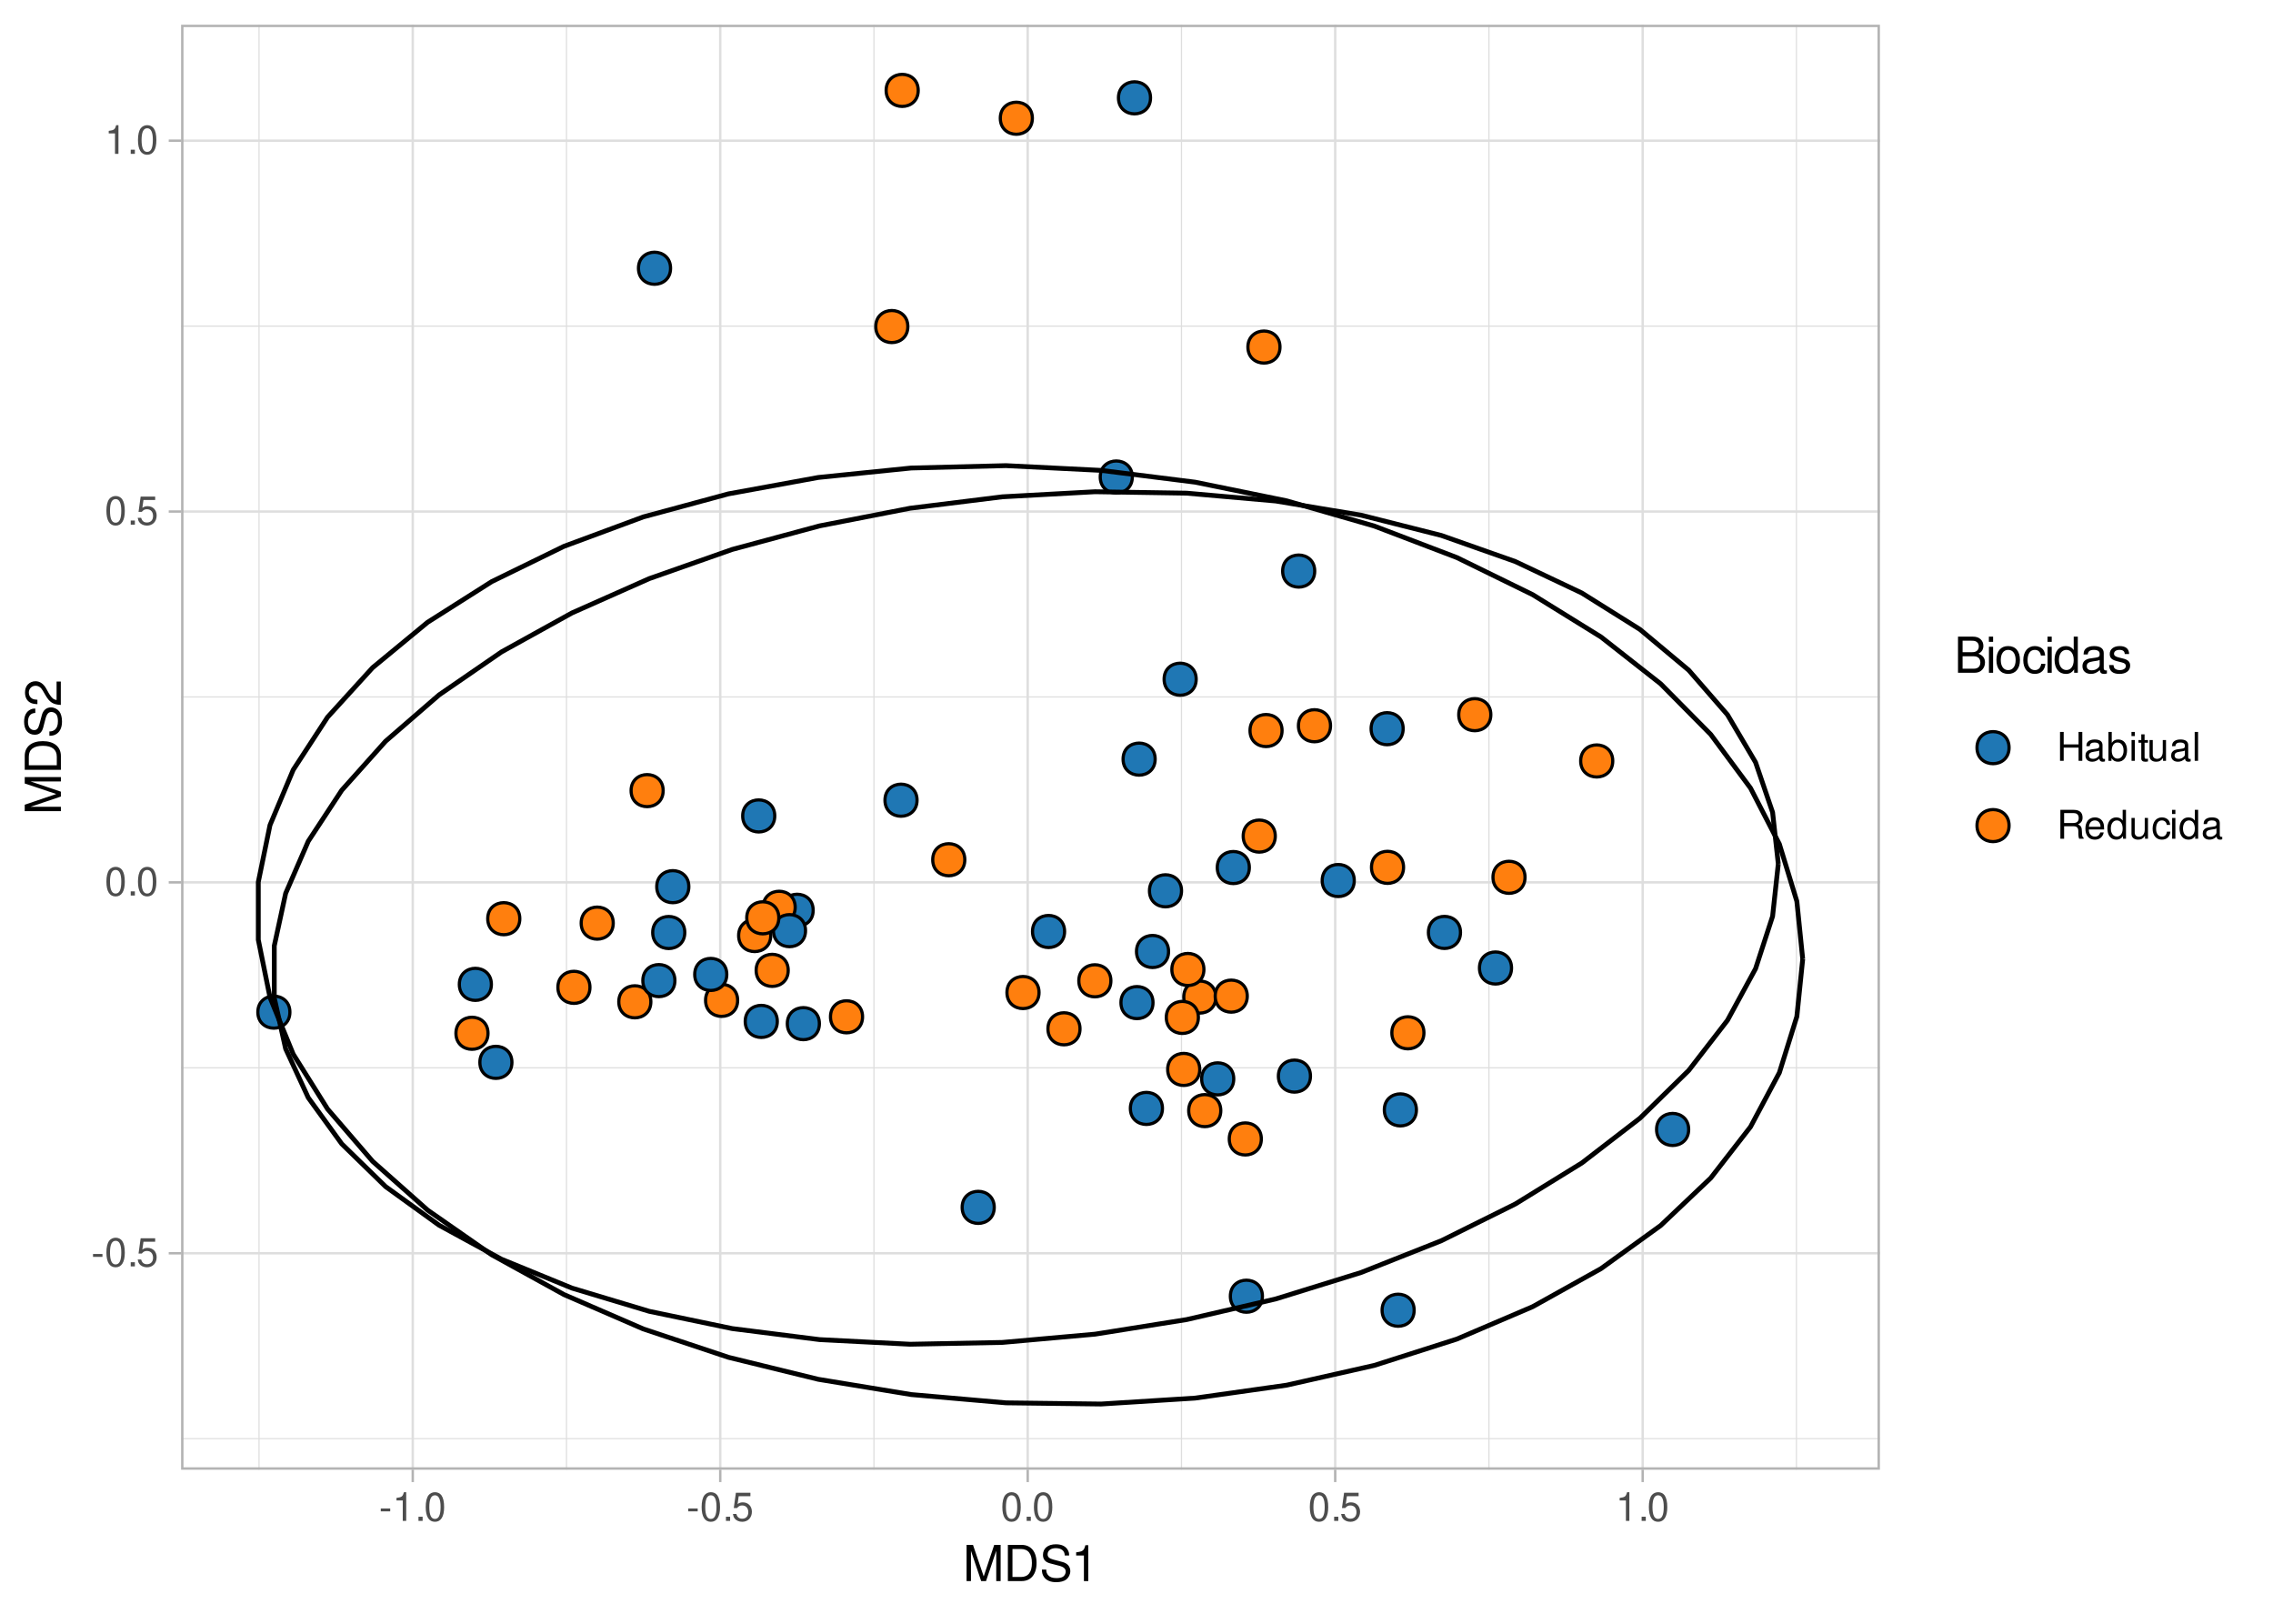 <?xml version="1.0" encoding="UTF-8"?>
<svg xmlns="http://www.w3.org/2000/svg" xmlns:xlink="http://www.w3.org/1999/xlink" width="504pt" height="360pt" viewBox="0 0 504 360" version="1.1">
<defs>
<g>
<symbol overflow="visible" id="glyph0-0">
<path style="stroke:none;" d=""/>
</symbol>
<symbol overflow="visible" id="glyph0-1">
<path style="stroke:none;" d="M 2.5 -2.75 L 0.406 -2.75 L 0.406 -2.109 L 2.5 -2.109 Z M 2.5 -2.75 "/>
</symbol>
<symbol overflow="visible" id="glyph0-2">
<path style="stroke:none;" d="M 2.422 -6.359 C 1.844 -6.359 1.312 -6.094 0.984 -5.672 C 0.578 -5.109 0.375 -4.25 0.375 -3.078 C 0.375 -0.938 1.078 0.203 2.422 0.203 C 3.734 0.203 4.453 -0.938 4.453 -3.031 C 4.453 -4.25 4.266 -5.078 3.859 -5.672 C 3.531 -6.109 3.016 -6.359 2.422 -6.359 Z M 2.422 -5.672 C 3.25 -5.672 3.672 -4.828 3.672 -3.094 C 3.672 -1.281 3.266 -0.438 2.406 -0.438 C 1.578 -0.438 1.172 -1.312 1.172 -3.062 C 1.172 -4.828 1.578 -5.672 2.422 -5.672 Z M 2.422 -5.672 "/>
</symbol>
<symbol overflow="visible" id="glyph0-3">
<path style="stroke:none;" d="M 1.688 -0.922 L 0.766 -0.922 L 0.766 0 L 1.688 0 Z M 1.688 -0.922 "/>
</symbol>
<symbol overflow="visible" id="glyph0-4">
<path style="stroke:none;" d="M 4.188 -6.234 L 0.969 -6.234 L 0.5 -2.844 L 1.219 -2.844 C 1.578 -3.266 1.875 -3.422 2.359 -3.422 C 3.203 -3.422 3.719 -2.844 3.719 -1.922 C 3.719 -1.031 3.203 -0.484 2.359 -0.484 C 1.688 -0.484 1.266 -0.828 1.078 -1.531 L 0.312 -1.531 C 0.406 -1.016 0.5 -0.781 0.688 -0.547 C 1.031 -0.078 1.672 0.203 2.375 0.203 C 3.641 0.203 4.516 -0.719 4.516 -2.031 C 4.516 -3.266 3.688 -4.109 2.5 -4.109 C 2.062 -4.109 1.703 -4 1.344 -3.734 L 1.594 -5.469 L 4.188 -5.469 Z M 4.188 -6.234 "/>
</symbol>
<symbol overflow="visible" id="glyph0-5">
<path style="stroke:none;" d="M 2.281 -4.531 L 2.281 0 L 3.047 0 L 3.047 -6.359 L 2.547 -6.359 C 2.266 -5.391 2.094 -5.25 0.891 -5.094 L 0.891 -4.531 Z M 2.281 -4.531 "/>
</symbol>
<symbol overflow="visible" id="glyph0-6">
<path style="stroke:none;" d="M 4.844 -2.922 L 4.844 0 L 5.672 0 L 5.672 -6.406 L 4.844 -6.406 L 4.844 -3.641 L 1.547 -3.641 L 1.547 -6.406 L 0.734 -6.406 L 0.734 0 L 1.547 0 L 1.547 -2.922 Z M 4.844 -2.922 "/>
</symbol>
<symbol overflow="visible" id="glyph0-7">
<path style="stroke:none;" d="M 4.703 -0.438 C 4.625 -0.406 4.594 -0.406 4.547 -0.406 C 4.297 -0.406 4.156 -0.547 4.156 -0.781 L 4.156 -3.484 C 4.156 -4.297 3.547 -4.734 2.422 -4.734 C 1.734 -4.734 1.203 -4.547 0.891 -4.203 C 0.672 -3.969 0.594 -3.703 0.578 -3.25 L 1.312 -3.25 C 1.375 -3.812 1.703 -4.062 2.391 -4.062 C 3.062 -4.062 3.422 -3.812 3.422 -3.375 L 3.422 -3.188 C 3.406 -2.875 3.25 -2.75 2.656 -2.672 C 1.625 -2.547 1.453 -2.5 1.172 -2.391 C 0.641 -2.156 0.375 -1.766 0.375 -1.156 C 0.375 -0.328 0.953 0.203 1.875 0.203 C 2.469 0.203 2.922 0 3.453 -0.469 C 3.5 0 3.734 0.203 4.203 0.203 C 4.359 0.203 4.453 0.188 4.703 0.125 Z M 3.422 -1.453 C 3.422 -1.203 3.359 -1.062 3.125 -0.859 C 2.828 -0.578 2.469 -0.438 2.047 -0.438 C 1.469 -0.438 1.141 -0.719 1.141 -1.172 C 1.141 -1.656 1.453 -1.906 2.25 -2.016 C 3.031 -2.125 3.172 -2.156 3.422 -2.281 Z M 3.422 -1.453 "/>
</symbol>
<symbol overflow="visible" id="glyph0-8">
<path style="stroke:none;" d="M 0.469 -6.406 L 0.469 0 L 1.141 0 L 1.141 -0.594 C 1.484 -0.047 1.953 0.203 2.594 0.203 C 3.812 0.203 4.594 -0.797 4.594 -2.328 C 4.594 -3.812 3.859 -4.734 2.625 -4.734 C 2 -4.734 1.547 -4.5 1.203 -3.984 L 1.203 -6.406 Z M 2.484 -4.062 C 3.312 -4.062 3.828 -3.344 3.828 -2.25 C 3.828 -1.203 3.297 -0.484 2.484 -0.484 C 1.703 -0.484 1.203 -1.188 1.203 -2.266 C 1.203 -3.359 1.703 -4.062 2.484 -4.062 Z M 2.484 -4.062 "/>
</symbol>
<symbol overflow="visible" id="glyph0-9">
<path style="stroke:none;" d="M 1.312 -4.609 L 0.594 -4.609 L 0.594 0 L 1.312 0 Z M 1.312 -6.406 L 0.578 -6.406 L 0.578 -5.484 L 1.312 -5.484 Z M 1.312 -6.406 "/>
</symbol>
<symbol overflow="visible" id="glyph0-10">
<path style="stroke:none;" d="M 2.234 -4.609 L 1.484 -4.609 L 1.484 -5.875 L 0.75 -5.875 L 0.75 -4.609 L 0.125 -4.609 L 0.125 -4.016 L 0.75 -4.016 L 0.75 -0.531 C 0.75 -0.047 1.062 0.203 1.641 0.203 C 1.828 0.203 1.984 0.188 2.234 0.141 L 2.234 -0.469 C 2.125 -0.453 2.031 -0.438 1.875 -0.438 C 1.562 -0.438 1.484 -0.531 1.484 -0.859 L 1.484 -4.016 L 2.234 -4.016 Z M 2.234 -4.609 "/>
</symbol>
<symbol overflow="visible" id="glyph0-11">
<path style="stroke:none;" d="M 4.234 0 L 4.234 -4.609 L 3.516 -4.609 L 3.516 -2 C 3.516 -1.062 3.016 -0.438 2.25 -0.438 C 1.672 -0.438 1.297 -0.797 1.297 -1.344 L 1.297 -4.609 L 0.578 -4.609 L 0.578 -1.062 C 0.578 -0.297 1.141 0.203 2.047 0.203 C 2.719 0.203 3.156 -0.031 3.578 -0.641 L 3.578 0 Z M 4.234 0 "/>
</symbol>
<symbol overflow="visible" id="glyph0-12">
<path style="stroke:none;" d="M 1.344 -6.406 L 0.594 -6.406 L 0.594 0 L 1.344 0 Z M 1.344 -6.406 "/>
</symbol>
<symbol overflow="visible" id="glyph0-13">
<path style="stroke:none;" d="M 1.641 -2.766 L 3.75 -2.766 C 4.484 -2.766 4.797 -2.406 4.797 -1.625 L 4.797 -1.047 C 4.797 -0.656 4.859 -0.266 4.984 0 L 5.969 0 L 5.969 -0.203 C 5.672 -0.406 5.609 -0.641 5.594 -1.5 C 5.578 -2.547 5.406 -2.875 4.719 -3.172 C 5.438 -3.531 5.734 -3.953 5.734 -4.703 C 5.734 -5.812 5.047 -6.406 3.781 -6.406 L 0.812 -6.406 L 0.812 0 L 1.641 0 Z M 1.641 -3.484 L 1.641 -5.688 L 3.609 -5.688 C 4.078 -5.688 4.344 -5.625 4.547 -5.438 C 4.766 -5.266 4.875 -4.969 4.875 -4.594 C 4.875 -3.828 4.484 -3.484 3.609 -3.484 Z M 1.641 -3.484 "/>
</symbol>
<symbol overflow="visible" id="glyph0-14">
<path style="stroke:none;" d="M 4.516 -2.062 C 4.516 -2.766 4.453 -3.188 4.328 -3.531 C 4.031 -4.281 3.328 -4.734 2.469 -4.734 C 1.172 -4.734 0.359 -3.766 0.359 -2.25 C 0.359 -0.719 1.141 0.203 2.453 0.203 C 3.5 0.203 4.234 -0.391 4.422 -1.406 L 3.672 -1.406 C 3.469 -0.797 3.062 -0.469 2.469 -0.469 C 2 -0.469 1.609 -0.688 1.359 -1.078 C 1.188 -1.344 1.125 -1.594 1.125 -2.062 Z M 1.141 -2.656 C 1.203 -3.516 1.719 -4.062 2.453 -4.062 C 3.203 -4.062 3.719 -3.484 3.719 -2.656 Z M 1.141 -2.656 "/>
</symbol>
<symbol overflow="visible" id="glyph0-15">
<path style="stroke:none;" d="M 4.359 -6.406 L 3.625 -6.406 L 3.625 -4.031 C 3.312 -4.5 2.828 -4.734 2.203 -4.734 C 1.016 -4.734 0.234 -3.781 0.234 -2.312 C 0.234 -0.75 0.984 0.203 2.234 0.203 C 2.875 0.203 3.312 -0.031 3.703 -0.609 L 3.703 0 L 4.359 0 Z M 2.328 -4.062 C 3.125 -4.062 3.625 -3.359 3.625 -2.25 C 3.625 -1.188 3.109 -0.484 2.344 -0.484 C 1.531 -0.484 1 -1.203 1 -2.266 C 1 -3.344 1.531 -4.062 2.328 -4.062 Z M 2.328 -4.062 "/>
</symbol>
<symbol overflow="visible" id="glyph0-16">
<path style="stroke:none;" d="M 4.141 -3.062 C 4.109 -3.516 4.016 -3.797 3.828 -4.062 C 3.516 -4.484 2.969 -4.734 2.328 -4.734 C 1.078 -4.734 0.266 -3.75 0.266 -2.219 C 0.266 -0.734 1.062 0.203 2.312 0.203 C 3.406 0.203 4.109 -0.453 4.203 -1.578 L 3.453 -1.578 C 3.328 -0.844 2.953 -0.469 2.328 -0.469 C 1.516 -0.469 1.031 -1.141 1.031 -2.219 C 1.031 -3.375 1.516 -4.062 2.312 -4.062 C 2.922 -4.062 3.312 -3.703 3.406 -3.062 Z M 4.141 -3.062 "/>
</symbol>
<symbol overflow="visible" id="glyph1-0">
<path style="stroke:none;" d=""/>
</symbol>
<symbol overflow="visible" id="glyph1-1">
<path style="stroke:none;" d="M 5.141 0 L 7.406 -6.719 L 7.406 0 L 8.375 0 L 8.375 -8.016 L 6.953 -8.016 L 4.625 -1.031 L 2.25 -8.016 L 0.828 -8.016 L 0.828 0 L 1.797 0 L 1.797 -6.719 L 4.062 0 Z M 5.141 0 "/>
</symbol>
<symbol overflow="visible" id="glyph1-2">
<path style="stroke:none;" d="M 0.984 0 L 4.062 0 C 6.094 0 7.344 -1.516 7.344 -4.016 C 7.344 -6.5 6.109 -8.016 4.062 -8.016 L 0.984 -8.016 Z M 2 -0.906 L 2 -7.109 L 3.891 -7.109 C 5.484 -7.109 6.312 -6.047 6.312 -4 C 6.312 -1.969 5.484 -0.906 3.891 -0.906 Z M 2 -0.906 "/>
</symbol>
<symbol overflow="visible" id="glyph1-3">
<path style="stroke:none;" d="M 6.562 -5.672 C 6.562 -6.219 6.516 -6.375 6.344 -6.75 C 5.906 -7.672 4.969 -8.156 3.625 -8.156 C 1.859 -8.156 0.766 -7.25 0.766 -5.797 C 0.766 -4.812 1.281 -4.203 2.344 -3.922 L 4.328 -3.406 C 5.359 -3.141 5.812 -2.734 5.812 -2.094 C 5.812 -1.672 5.578 -1.234 5.234 -0.984 C 4.922 -0.766 4.406 -0.656 3.766 -0.656 C 2.875 -0.656 2.297 -0.859 1.906 -1.312 C 1.609 -1.672 1.484 -2.062 1.5 -2.547 L 0.531 -2.547 C 0.531 -1.812 0.688 -1.328 1 -0.891 C 1.547 -0.125 2.469 0.25 3.703 0.25 C 4.656 0.25 5.438 0.031 5.953 -0.359 C 6.484 -0.797 6.828 -1.5 6.828 -2.203 C 6.828 -3.188 6.219 -3.922 5.125 -4.219 L 3.109 -4.75 C 2.141 -5.016 1.797 -5.328 1.797 -5.938 C 1.797 -6.75 2.516 -7.297 3.594 -7.297 C 4.859 -7.297 5.578 -6.719 5.594 -5.672 Z M 6.562 -5.672 "/>
</symbol>
<symbol overflow="visible" id="glyph1-4">
<path style="stroke:none;" d="M 2.844 -5.672 L 2.844 0 L 3.812 0 L 3.812 -7.953 L 3.172 -7.953 C 2.844 -6.734 2.625 -6.562 1.125 -6.375 L 1.125 -5.672 Z M 2.844 -5.672 "/>
</symbol>
<symbol overflow="visible" id="glyph1-5">
<path style="stroke:none;" d="M 0.875 0 L 4.484 0 C 5.25 0 5.812 -0.203 6.234 -0.672 C 6.641 -1.094 6.859 -1.656 6.859 -2.281 C 6.859 -3.25 6.406 -3.844 5.391 -4.234 C 6.125 -4.578 6.5 -5.156 6.5 -5.984 C 6.5 -6.578 6.281 -7.078 5.859 -7.453 C 5.438 -7.844 4.891 -8.016 4.125 -8.016 L 0.875 -8.016 Z M 1.891 -4.562 L 1.891 -7.109 L 3.875 -7.109 C 4.438 -7.109 4.766 -7.047 5.031 -6.828 C 5.328 -6.609 5.484 -6.281 5.484 -5.844 C 5.484 -5.406 5.328 -5.078 5.031 -4.844 C 4.766 -4.641 4.438 -4.562 3.875 -4.562 Z M 1.891 -0.906 L 1.891 -3.656 L 4.391 -3.656 C 5.297 -3.656 5.828 -3.141 5.828 -2.281 C 5.828 -1.422 5.297 -0.906 4.391 -0.906 Z M 1.891 -0.906 "/>
</symbol>
<symbol overflow="visible" id="glyph1-6">
<path style="stroke:none;" d="M 1.656 -5.766 L 0.734 -5.766 L 0.734 0 L 1.656 0 Z M 1.656 -8.016 L 0.719 -8.016 L 0.719 -6.859 L 1.656 -6.859 Z M 1.656 -8.016 "/>
</symbol>
<symbol overflow="visible" id="glyph1-7">
<path style="stroke:none;" d="M 2.984 -5.922 C 1.359 -5.922 0.391 -4.781 0.391 -2.844 C 0.391 -0.891 1.359 0.25 3 0.25 C 4.625 0.25 5.609 -0.906 5.609 -2.797 C 5.609 -4.797 4.656 -5.922 2.984 -5.922 Z M 3 -5.078 C 4.031 -5.078 4.656 -4.234 4.656 -2.812 C 4.656 -1.438 4.016 -0.594 3 -0.594 C 1.984 -0.594 1.359 -1.438 1.359 -2.844 C 1.359 -4.234 1.984 -5.078 3 -5.078 Z M 3 -5.078 "/>
</symbol>
<symbol overflow="visible" id="glyph1-8">
<path style="stroke:none;" d="M 5.188 -3.828 C 5.141 -4.391 5.016 -4.75 4.797 -5.078 C 4.406 -5.609 3.703 -5.922 2.906 -5.922 C 1.344 -5.922 0.344 -4.703 0.344 -2.781 C 0.344 -0.922 1.328 0.25 2.891 0.25 C 4.266 0.25 5.141 -0.578 5.25 -1.984 L 4.328 -1.984 C 4.172 -1.062 3.703 -0.594 2.922 -0.594 C 1.906 -0.594 1.297 -1.422 1.297 -2.781 C 1.297 -4.219 1.891 -5.078 2.891 -5.078 C 3.656 -5.078 4.141 -4.625 4.25 -3.828 Z M 5.188 -3.828 "/>
</symbol>
<symbol overflow="visible" id="glyph1-9">
<path style="stroke:none;" d="M 5.438 -8.016 L 4.531 -8.016 L 4.531 -5.031 C 4.141 -5.625 3.531 -5.922 2.766 -5.922 C 1.266 -5.922 0.281 -4.734 0.281 -2.891 C 0.281 -0.953 1.234 0.25 2.797 0.25 C 3.594 0.25 4.141 -0.047 4.625 -0.766 L 4.625 0 L 5.438 0 Z M 2.922 -5.078 C 3.906 -5.078 4.531 -4.203 4.531 -2.812 C 4.531 -1.484 3.891 -0.609 2.922 -0.609 C 1.906 -0.609 1.25 -1.5 1.25 -2.844 C 1.25 -4.188 1.906 -5.078 2.922 -5.078 Z M 2.922 -5.078 "/>
</symbol>
<symbol overflow="visible" id="glyph1-10">
<path style="stroke:none;" d="M 5.891 -0.531 C 5.781 -0.516 5.734 -0.516 5.688 -0.516 C 5.375 -0.516 5.188 -0.688 5.188 -0.969 L 5.188 -4.359 C 5.188 -5.375 4.438 -5.922 3.031 -5.922 C 2.172 -5.922 1.5 -5.688 1.109 -5.266 C 0.844 -4.969 0.734 -4.625 0.719 -4.062 L 1.641 -4.062 C 1.719 -4.766 2.141 -5.078 2.984 -5.078 C 3.828 -5.078 4.281 -4.781 4.281 -4.219 L 4.281 -3.984 C 4.266 -3.594 4.062 -3.438 3.328 -3.344 C 2.031 -3.172 1.828 -3.141 1.469 -2.984 C 0.797 -2.703 0.469 -2.203 0.469 -1.453 C 0.469 -0.406 1.188 0.25 2.359 0.25 C 3.078 0.25 3.656 0 4.312 -0.594 C 4.375 0 4.656 0.25 5.266 0.25 C 5.453 0.25 5.578 0.234 5.891 0.156 Z M 4.281 -1.812 C 4.281 -1.5 4.188 -1.312 3.922 -1.062 C 3.547 -0.719 3.094 -0.547 2.547 -0.547 C 1.844 -0.547 1.422 -0.891 1.422 -1.469 C 1.422 -2.078 1.812 -2.391 2.812 -2.531 C 3.781 -2.656 3.969 -2.703 4.281 -2.844 Z M 4.281 -1.812 "/>
</symbol>
<symbol overflow="visible" id="glyph1-11">
<path style="stroke:none;" d="M 4.812 -4.156 C 4.812 -5.297 4.062 -5.922 2.734 -5.922 C 1.391 -5.922 0.516 -5.234 0.516 -4.172 C 0.516 -3.266 0.984 -2.844 2.344 -2.516 L 3.203 -2.297 C 3.844 -2.141 4.094 -1.906 4.094 -1.5 C 4.094 -0.953 3.547 -0.594 2.75 -0.594 C 2.25 -0.594 1.844 -0.734 1.609 -0.984 C 1.469 -1.141 1.391 -1.312 1.344 -1.719 L 0.375 -1.719 C 0.422 -0.391 1.172 0.25 2.672 0.25 C 4.125 0.25 5.047 -0.469 5.047 -1.578 C 5.047 -2.438 4.562 -2.906 3.422 -3.172 L 2.547 -3.391 C 1.797 -3.562 1.469 -3.812 1.469 -4.219 C 1.469 -4.75 1.953 -5.078 2.688 -5.078 C 3.438 -5.078 3.828 -4.766 3.844 -4.156 Z M 4.812 -4.156 "/>
</symbol>
<symbol overflow="visible" id="glyph2-0">
<path style="stroke:none;" d=""/>
</symbol>
<symbol overflow="visible" id="glyph2-1">
<path style="stroke:none;" d="M 0 -5.141 L -6.719 -7.406 L 0 -7.406 L 0 -8.375 L -8.016 -8.375 L -8.016 -6.953 L -1.031 -4.625 L -8.016 -2.25 L -8.016 -0.828 L 0 -0.828 L 0 -1.797 L -6.719 -1.797 L 0 -4.062 Z M 0 -5.141 "/>
</symbol>
<symbol overflow="visible" id="glyph2-2">
<path style="stroke:none;" d="M 0 -0.984 L 0 -4.062 C 0 -6.094 -1.516 -7.344 -4.016 -7.344 C -6.5 -7.344 -8.016 -6.109 -8.016 -4.062 L -8.016 -0.984 Z M -0.906 -2 L -7.109 -2 L -7.109 -3.891 C -7.109 -5.484 -6.047 -6.312 -4 -6.312 C -1.969 -6.312 -0.906 -5.484 -0.906 -3.891 Z M -0.906 -2 "/>
</symbol>
<symbol overflow="visible" id="glyph2-3">
<path style="stroke:none;" d="M -5.672 -6.562 C -6.219 -6.562 -6.375 -6.516 -6.75 -6.344 C -7.672 -5.906 -8.156 -4.969 -8.156 -3.625 C -8.156 -1.859 -7.25 -0.766 -5.797 -0.766 C -4.812 -0.766 -4.203 -1.281 -3.922 -2.344 L -3.406 -4.328 C -3.141 -5.359 -2.734 -5.812 -2.094 -5.812 C -1.672 -5.812 -1.234 -5.578 -0.984 -5.234 C -0.766 -4.922 -0.656 -4.406 -0.656 -3.766 C -0.656 -2.875 -0.859 -2.297 -1.312 -1.906 C -1.672 -1.609 -2.062 -1.484 -2.547 -1.5 L -2.547 -0.531 C -1.812 -0.531 -1.328 -0.688 -0.891 -1 C -0.125 -1.547 0.25 -2.469 0.25 -3.703 C 0.25 -4.656 0.031 -5.438 -0.359 -5.953 C -0.797 -6.484 -1.5 -6.828 -2.203 -6.828 C -3.188 -6.828 -3.922 -6.219 -4.219 -5.125 L -4.75 -3.109 C -5.016 -2.141 -5.328 -1.797 -5.938 -1.797 C -6.75 -1.797 -7.297 -2.516 -7.297 -3.594 C -7.297 -4.859 -6.719 -5.578 -5.672 -5.594 Z M -5.672 -6.562 "/>
</symbol>
<symbol overflow="visible" id="glyph2-4">
<path style="stroke:none;" d="M -0.953 -5.562 L -0.953 -1.469 C -1.609 -1.562 -2.031 -1.906 -2.625 -2.875 L -3.234 -3.969 C -3.844 -5.062 -4.656 -5.625 -5.625 -5.625 C -6.297 -5.625 -6.906 -5.359 -7.344 -4.891 C -7.75 -4.438 -7.953 -3.859 -7.953 -3.125 C -7.953 -2.141 -7.594 -1.391 -6.922 -0.969 C -6.5 -0.688 -6 -0.578 -5.203 -0.547 L -5.203 -1.516 C -5.734 -1.547 -6.062 -1.609 -6.328 -1.75 C -6.812 -2 -7.109 -2.516 -7.109 -3.094 C -7.109 -3.969 -6.469 -4.625 -5.609 -4.625 C -4.969 -4.625 -4.422 -4.266 -4.031 -3.578 L -3.438 -2.562 C -2.5 -0.938 -1.75 -0.469 -0.016 -0.375 L -0.016 -5.562 Z M -0.953 -5.562 "/>
</symbol>
</g>
<clipPath id="clip1">
  <path d="M 40.152 5.48 L 416.844 5.48 L 416.844 325.852 L 40.152 325.852 Z M 40.152 5.48 "/>
</clipPath>
<clipPath id="clip2">
  <path d="M 40.152 318 L 416.844 318 L 416.844 320 L 40.152 320 Z M 40.152 318 "/>
</clipPath>
<clipPath id="clip3">
  <path d="M 40.152 236 L 416.844 236 L 416.844 237 L 40.152 237 Z M 40.152 236 "/>
</clipPath>
<clipPath id="clip4">
  <path d="M 40.152 154 L 416.844 154 L 416.844 155 L 40.152 155 Z M 40.152 154 "/>
</clipPath>
<clipPath id="clip5">
  <path d="M 40.152 72 L 416.844 72 L 416.844 73 L 40.152 73 Z M 40.152 72 "/>
</clipPath>
<clipPath id="clip6">
  <path d="M 57 5.48 L 58 5.48 L 58 325.852 L 57 325.852 Z M 57 5.48 "/>
</clipPath>
<clipPath id="clip7">
  <path d="M 125 5.48 L 126 5.48 L 126 325.852 L 125 325.852 Z M 125 5.48 "/>
</clipPath>
<clipPath id="clip8">
  <path d="M 193 5.48 L 194 5.48 L 194 325.852 L 193 325.852 Z M 193 5.48 "/>
</clipPath>
<clipPath id="clip9">
  <path d="M 261 5.48 L 263 5.48 L 263 325.852 L 261 325.852 Z M 261 5.48 "/>
</clipPath>
<clipPath id="clip10">
  <path d="M 330 5.48 L 331 5.48 L 331 325.852 L 330 325.852 Z M 330 5.48 "/>
</clipPath>
<clipPath id="clip11">
  <path d="M 398 5.48 L 399 5.48 L 399 325.852 L 398 325.852 Z M 398 5.48 "/>
</clipPath>
<clipPath id="clip12">
  <path d="M 40.152 277 L 416.844 277 L 416.844 279 L 40.152 279 Z M 40.152 277 "/>
</clipPath>
<clipPath id="clip13">
  <path d="M 40.152 195 L 416.844 195 L 416.844 196 L 40.152 196 Z M 40.152 195 "/>
</clipPath>
<clipPath id="clip14">
  <path d="M 40.152 113 L 416.844 113 L 416.844 114 L 40.152 114 Z M 40.152 113 "/>
</clipPath>
<clipPath id="clip15">
  <path d="M 40.152 30 L 416.844 30 L 416.844 32 L 40.152 32 Z M 40.152 30 "/>
</clipPath>
<clipPath id="clip16">
  <path d="M 91 5.48 L 92 5.48 L 92 325.852 L 91 325.852 Z M 91 5.48 "/>
</clipPath>
<clipPath id="clip17">
  <path d="M 159 5.48 L 160 5.48 L 160 325.852 L 159 325.852 Z M 159 5.48 "/>
</clipPath>
<clipPath id="clip18">
  <path d="M 227 5.48 L 229 5.48 L 229 325.852 L 227 325.852 Z M 227 5.48 "/>
</clipPath>
<clipPath id="clip19">
  <path d="M 295 5.48 L 297 5.48 L 297 325.852 L 295 325.852 Z M 295 5.48 "/>
</clipPath>
<clipPath id="clip20">
  <path d="M 363 5.48 L 365 5.48 L 365 325.852 L 363 325.852 Z M 363 5.48 "/>
</clipPath>
<clipPath id="clip21">
  <path d="M 40.152 5.48 L 416.844 5.48 L 416.844 325.852 L 40.152 325.852 Z M 40.152 5.48 "/>
</clipPath>
</defs>
<g id="surface275">
<rect x="0" y="0" width="504" height="360" style="fill:rgb(100%,100%,100%);fill-opacity:1;stroke:none;"/>
<rect x="0" y="0" width="504" height="360" style="fill:rgb(100%,100%,100%);fill-opacity:1;stroke:none;"/>
<path style="fill:none;stroke-width:1.067;stroke-linecap:round;stroke-linejoin:round;stroke:rgb(100%,100%,100%);stroke-opacity:1;stroke-miterlimit:10;" d="M 0 360 L 504 360 L 504 0 L 0 0 Z M 0 360 "/>
<g clip-path="url(#clip1)" clip-rule="nonzero">
<path style=" stroke:none;fill-rule:nonzero;fill:rgb(100%,100%,100%);fill-opacity:1;" d="M 40.152 325.848 L 416.844 325.848 L 416.844 5.477 L 40.152 5.477 Z M 40.152 325.848 "/>
</g>
<g clip-path="url(#clip2)" clip-rule="nonzero">
<path style="fill:none;stroke-width:0.267;stroke-linecap:butt;stroke-linejoin:round;stroke:rgb(87.059%,87.059%,87.059%);stroke-opacity:1;stroke-miterlimit:10;" d="M 40.152 318.965 L 416.844 318.965 "/>
</g>
<g clip-path="url(#clip3)" clip-rule="nonzero">
<path style="fill:none;stroke-width:0.267;stroke-linecap:butt;stroke-linejoin:round;stroke:rgb(87.059%,87.059%,87.059%);stroke-opacity:1;stroke-miterlimit:10;" d="M 40.152 236.742 L 416.844 236.742 "/>
</g>
<g clip-path="url(#clip4)" clip-rule="nonzero">
<path style="fill:none;stroke-width:0.267;stroke-linecap:butt;stroke-linejoin:round;stroke:rgb(87.059%,87.059%,87.059%);stroke-opacity:1;stroke-miterlimit:10;" d="M 40.152 154.523 L 416.844 154.523 "/>
</g>
<g clip-path="url(#clip5)" clip-rule="nonzero">
<path style="fill:none;stroke-width:0.267;stroke-linecap:butt;stroke-linejoin:round;stroke:rgb(87.059%,87.059%,87.059%);stroke-opacity:1;stroke-miterlimit:10;" d="M 40.152 72.305 L 416.844 72.305 "/>
</g>
<g clip-path="url(#clip6)" clip-rule="nonzero">
<path style="fill:none;stroke-width:0.267;stroke-linecap:butt;stroke-linejoin:round;stroke:rgb(87.059%,87.059%,87.059%);stroke-opacity:1;stroke-miterlimit:10;" d="M 57.434 325.848 L 57.434 5.48 "/>
</g>
<g clip-path="url(#clip7)" clip-rule="nonzero">
<path style="fill:none;stroke-width:0.267;stroke-linecap:butt;stroke-linejoin:round;stroke:rgb(87.059%,87.059%,87.059%);stroke-opacity:1;stroke-miterlimit:10;" d="M 125.613 325.848 L 125.613 5.48 "/>
</g>
<g clip-path="url(#clip8)" clip-rule="nonzero">
<path style="fill:none;stroke-width:0.267;stroke-linecap:butt;stroke-linejoin:round;stroke:rgb(87.059%,87.059%,87.059%);stroke-opacity:1;stroke-miterlimit:10;" d="M 193.789 325.848 L 193.789 5.48 "/>
</g>
<g clip-path="url(#clip9)" clip-rule="nonzero">
<path style="fill:none;stroke-width:0.267;stroke-linecap:butt;stroke-linejoin:round;stroke:rgb(87.059%,87.059%,87.059%);stroke-opacity:1;stroke-miterlimit:10;" d="M 261.969 325.848 L 261.969 5.48 "/>
</g>
<g clip-path="url(#clip10)" clip-rule="nonzero">
<path style="fill:none;stroke-width:0.267;stroke-linecap:butt;stroke-linejoin:round;stroke:rgb(87.059%,87.059%,87.059%);stroke-opacity:1;stroke-miterlimit:10;" d="M 330.148 325.848 L 330.148 5.48 "/>
</g>
<g clip-path="url(#clip11)" clip-rule="nonzero">
<path style="fill:none;stroke-width:0.267;stroke-linecap:butt;stroke-linejoin:round;stroke:rgb(87.059%,87.059%,87.059%);stroke-opacity:1;stroke-miterlimit:10;" d="M 398.328 325.848 L 398.328 5.48 "/>
</g>
<g clip-path="url(#clip12)" clip-rule="nonzero">
<path style="fill:none;stroke-width:0.533;stroke-linecap:butt;stroke-linejoin:round;stroke:rgb(87.059%,87.059%,87.059%);stroke-opacity:1;stroke-miterlimit:10;" d="M 40.152 277.855 L 416.844 277.855 "/>
</g>
<g clip-path="url(#clip13)" clip-rule="nonzero">
<path style="fill:none;stroke-width:0.533;stroke-linecap:butt;stroke-linejoin:round;stroke:rgb(87.059%,87.059%,87.059%);stroke-opacity:1;stroke-miterlimit:10;" d="M 40.152 195.633 L 416.844 195.633 "/>
</g>
<g clip-path="url(#clip14)" clip-rule="nonzero">
<path style="fill:none;stroke-width:0.533;stroke-linecap:butt;stroke-linejoin:round;stroke:rgb(87.059%,87.059%,87.059%);stroke-opacity:1;stroke-miterlimit:10;" d="M 40.152 113.414 L 416.844 113.414 "/>
</g>
<g clip-path="url(#clip15)" clip-rule="nonzero">
<path style="fill:none;stroke-width:0.533;stroke-linecap:butt;stroke-linejoin:round;stroke:rgb(87.059%,87.059%,87.059%);stroke-opacity:1;stroke-miterlimit:10;" d="M 40.152 31.195 L 416.844 31.195 "/>
</g>
<g clip-path="url(#clip16)" clip-rule="nonzero">
<path style="fill:none;stroke-width:0.533;stroke-linecap:butt;stroke-linejoin:round;stroke:rgb(87.059%,87.059%,87.059%);stroke-opacity:1;stroke-miterlimit:10;" d="M 91.523 325.848 L 91.523 5.48 "/>
</g>
<g clip-path="url(#clip17)" clip-rule="nonzero">
<path style="fill:none;stroke-width:0.533;stroke-linecap:butt;stroke-linejoin:round;stroke:rgb(87.059%,87.059%,87.059%);stroke-opacity:1;stroke-miterlimit:10;" d="M 159.703 325.848 L 159.703 5.48 "/>
</g>
<g clip-path="url(#clip18)" clip-rule="nonzero">
<path style="fill:none;stroke-width:0.533;stroke-linecap:butt;stroke-linejoin:round;stroke:rgb(87.059%,87.059%,87.059%);stroke-opacity:1;stroke-miterlimit:10;" d="M 227.879 325.848 L 227.879 5.48 "/>
</g>
<g clip-path="url(#clip19)" clip-rule="nonzero">
<path style="fill:none;stroke-width:0.533;stroke-linecap:butt;stroke-linejoin:round;stroke:rgb(87.059%,87.059%,87.059%);stroke-opacity:1;stroke-miterlimit:10;" d="M 296.059 325.848 L 296.059 5.48 "/>
</g>
<g clip-path="url(#clip20)" clip-rule="nonzero">
<path style="fill:none;stroke-width:0.533;stroke-linecap:butt;stroke-linejoin:round;stroke:rgb(87.059%,87.059%,87.059%);stroke-opacity:1;stroke-miterlimit:10;" d="M 364.238 325.848 L 364.238 5.48 "/>
</g>
<path style="fill-rule:nonzero;fill:rgb(12.157%,46.667%,70.588%);fill-opacity:1;stroke-width:0.709;stroke-linecap:round;stroke-linejoin:round;stroke:rgb(0%,0%,0%);stroke-opacity:1;stroke-miterlimit:10;" d="M 181.684 226.957 C 181.684 231.695 174.574 231.695 174.574 226.957 C 174.574 222.215 181.684 222.215 181.684 226.957 "/>
<path style="fill-rule:nonzero;fill:rgb(100%,49.804%,5.49%);fill-opacity:1;stroke-width:0.709;stroke-linecap:round;stroke-linejoin:round;stroke:rgb(0%,0%,0%);stroke-opacity:1;stroke-miterlimit:10;" d="M 144.316 222.109 C 144.316 226.852 137.207 226.852 137.207 222.109 C 137.207 217.371 144.316 217.371 144.316 222.109 "/>
<path style="fill-rule:nonzero;fill:rgb(12.157%,46.667%,70.588%);fill-opacity:1;stroke-width:0.709;stroke-linecap:round;stroke-linejoin:round;stroke:rgb(0%,0%,0%);stroke-opacity:1;stroke-miterlimit:10;" d="M 151.84 206.746 C 151.84 211.488 144.727 211.488 144.727 206.746 C 144.727 202.008 151.84 202.008 151.84 206.746 "/>
<path style="fill-rule:nonzero;fill:rgb(12.157%,46.667%,70.588%);fill-opacity:1;stroke-width:0.709;stroke-linecap:round;stroke-linejoin:round;stroke:rgb(0%,0%,0%);stroke-opacity:1;stroke-miterlimit:10;" d="M 64.281 224.402 C 64.281 229.141 57.172 229.141 57.172 224.402 C 57.172 219.66 64.281 219.66 64.281 224.402 "/>
<path style="fill-rule:nonzero;fill:rgb(12.157%,46.667%,70.588%);fill-opacity:1;stroke-width:0.709;stroke-linecap:round;stroke-linejoin:round;stroke:rgb(0%,0%,0%);stroke-opacity:1;stroke-miterlimit:10;" d="M 180.309 201.82 C 180.309 206.559 173.195 206.559 173.195 201.82 C 173.195 197.078 180.309 197.078 180.309 201.82 "/>
<path style="fill-rule:nonzero;fill:rgb(100%,49.804%,5.49%);fill-opacity:1;stroke-width:0.709;stroke-linecap:round;stroke-linejoin:round;stroke:rgb(0%,0%,0%);stroke-opacity:1;stroke-miterlimit:10;" d="M 115.258 203.684 C 115.258 208.426 108.148 208.426 108.148 203.684 C 108.148 198.945 115.258 198.945 115.258 203.684 "/>
<path style="fill-rule:nonzero;fill:rgb(100%,49.804%,5.49%);fill-opacity:1;stroke-width:0.709;stroke-linecap:round;stroke-linejoin:round;stroke:rgb(0%,0%,0%);stroke-opacity:1;stroke-miterlimit:10;" d="M 176.32 201.152 C 176.32 205.895 169.207 205.895 169.207 201.152 C 169.207 196.414 176.32 196.414 176.32 201.152 "/>
<path style="fill-rule:nonzero;fill:rgb(100%,49.804%,5.49%);fill-opacity:1;stroke-width:0.709;stroke-linecap:round;stroke-linejoin:round;stroke:rgb(0%,0%,0%);stroke-opacity:1;stroke-miterlimit:10;" d="M 163.559 221.789 C 163.559 226.527 156.449 226.527 156.449 221.789 C 156.449 217.047 163.559 217.047 163.559 221.789 "/>
<path style="fill-rule:nonzero;fill:rgb(100%,49.804%,5.49%);fill-opacity:1;stroke-width:0.709;stroke-linecap:round;stroke-linejoin:round;stroke:rgb(0%,0%,0%);stroke-opacity:1;stroke-miterlimit:10;" d="M 108.207 229.09 C 108.207 233.828 101.098 233.828 101.098 229.09 C 101.098 224.348 108.207 224.348 108.207 229.09 "/>
<path style="fill-rule:nonzero;fill:rgb(100%,49.804%,5.49%);fill-opacity:1;stroke-width:0.709;stroke-linecap:round;stroke-linejoin:round;stroke:rgb(0%,0%,0%);stroke-opacity:1;stroke-miterlimit:10;" d="M 135.977 204.664 C 135.977 209.406 128.867 209.406 128.867 204.664 C 128.867 199.926 135.977 199.926 135.977 204.664 "/>
<path style="fill-rule:nonzero;fill:rgb(100%,49.804%,5.49%);fill-opacity:1;stroke-width:0.709;stroke-linecap:round;stroke-linejoin:round;stroke:rgb(0%,0%,0%);stroke-opacity:1;stroke-miterlimit:10;" d="M 170.895 207.422 C 170.895 212.16 163.781 212.16 163.781 207.422 C 163.781 202.68 170.895 202.68 170.895 207.422 "/>
<path style="fill-rule:nonzero;fill:rgb(12.157%,46.667%,70.588%);fill-opacity:1;stroke-width:0.709;stroke-linecap:round;stroke-linejoin:round;stroke:rgb(0%,0%,0%);stroke-opacity:1;stroke-miterlimit:10;" d="M 172.355 226.457 C 172.355 231.195 165.242 231.195 165.242 226.457 C 165.242 221.715 172.355 221.715 172.355 226.457 "/>
<path style="fill-rule:nonzero;fill:rgb(12.157%,46.667%,70.588%);fill-opacity:1;stroke-width:0.709;stroke-linecap:round;stroke-linejoin:round;stroke:rgb(0%,0%,0%);stroke-opacity:1;stroke-miterlimit:10;" d="M 152.738 196.586 C 152.738 201.324 145.625 201.324 145.625 196.586 C 145.625 191.844 152.738 191.844 152.738 196.586 "/>
<path style="fill-rule:nonzero;fill:rgb(12.157%,46.667%,70.588%);fill-opacity:1;stroke-width:0.709;stroke-linecap:round;stroke-linejoin:round;stroke:rgb(0%,0%,0%);stroke-opacity:1;stroke-miterlimit:10;" d="M 113.512 235.535 C 113.512 240.273 106.402 240.273 106.402 235.535 C 106.402 230.793 113.512 230.793 113.512 235.535 "/>
<path style="fill-rule:nonzero;fill:rgb(12.157%,46.667%,70.588%);fill-opacity:1;stroke-width:0.709;stroke-linecap:round;stroke-linejoin:round;stroke:rgb(0%,0%,0%);stroke-opacity:1;stroke-miterlimit:10;" d="M 171.789 180.898 C 171.789 185.641 164.68 185.641 164.68 180.898 C 164.68 176.16 171.789 176.16 171.789 180.898 "/>
<path style="fill-rule:nonzero;fill:rgb(100%,49.804%,5.49%);fill-opacity:1;stroke-width:0.709;stroke-linecap:round;stroke-linejoin:round;stroke:rgb(0%,0%,0%);stroke-opacity:1;stroke-miterlimit:10;" d="M 147.047 175.289 C 147.047 180.031 139.934 180.031 139.934 175.289 C 139.934 170.551 147.047 170.551 147.047 175.289 "/>
<path style="fill-rule:nonzero;fill:rgb(12.157%,46.667%,70.588%);fill-opacity:1;stroke-width:0.709;stroke-linecap:round;stroke-linejoin:round;stroke:rgb(0%,0%,0%);stroke-opacity:1;stroke-miterlimit:10;" d="M 108.957 218.242 C 108.957 222.98 101.848 222.98 101.848 218.242 C 101.848 213.5 108.957 213.5 108.957 218.242 "/>
<path style="fill-rule:nonzero;fill:rgb(12.157%,46.667%,70.588%);fill-opacity:1;stroke-width:0.709;stroke-linecap:round;stroke-linejoin:round;stroke:rgb(0%,0%,0%);stroke-opacity:1;stroke-miterlimit:10;" d="M 290.574 238.582 C 290.574 243.324 283.461 243.324 283.461 238.582 C 283.461 233.844 290.574 233.844 290.574 238.582 "/>
<path style="fill-rule:nonzero;fill:rgb(12.157%,46.667%,70.588%);fill-opacity:1;stroke-width:0.709;stroke-linecap:round;stroke-linejoin:round;stroke:rgb(0%,0%,0%);stroke-opacity:1;stroke-miterlimit:10;" d="M 255.66 222.289 C 255.66 227.027 248.551 227.027 248.551 222.289 C 248.551 217.547 255.66 217.547 255.66 222.289 "/>
<path style="fill-rule:nonzero;fill:rgb(100%,49.804%,5.49%);fill-opacity:1;stroke-width:0.709;stroke-linecap:round;stroke-linejoin:round;stroke:rgb(0%,0%,0%);stroke-opacity:1;stroke-miterlimit:10;" d="M 269.594 221.059 C 269.594 225.801 262.484 225.801 262.484 221.059 C 262.484 216.32 269.594 216.32 269.594 221.059 "/>
<path style="fill-rule:nonzero;fill:rgb(12.157%,46.667%,70.588%);fill-opacity:1;stroke-width:0.709;stroke-linecap:round;stroke-linejoin:round;stroke:rgb(0%,0%,0%);stroke-opacity:1;stroke-miterlimit:10;" d="M 261.984 197.5 C 261.984 202.242 254.875 202.242 254.875 197.5 C 254.875 192.762 261.984 192.762 261.984 197.5 "/>
<path style="fill-rule:nonzero;fill:rgb(12.157%,46.667%,70.588%);fill-opacity:1;stroke-width:0.709;stroke-linecap:round;stroke-linejoin:round;stroke:rgb(0%,0%,0%);stroke-opacity:1;stroke-miterlimit:10;" d="M 148.684 59.473 C 148.684 64.215 141.57 64.215 141.57 59.473 C 141.57 54.734 148.684 54.734 148.684 59.473 "/>
<path style="fill-rule:nonzero;fill:rgb(100%,49.804%,5.49%);fill-opacity:1;stroke-width:0.709;stroke-linecap:round;stroke-linejoin:round;stroke:rgb(0%,0%,0%);stroke-opacity:1;stroke-miterlimit:10;" d="M 130.812 218.902 C 130.812 223.645 123.703 223.645 123.703 218.902 C 123.703 214.16 130.812 214.16 130.812 218.902 "/>
<path style="fill-rule:nonzero;fill:rgb(100%,49.804%,5.49%);fill-opacity:1;stroke-width:0.709;stroke-linecap:round;stroke-linejoin:round;stroke:rgb(0%,0%,0%);stroke-opacity:1;stroke-miterlimit:10;" d="M 230.387 220.055 C 230.387 224.797 223.277 224.797 223.277 220.055 C 223.277 215.312 230.387 215.312 230.387 220.055 "/>
<path style="fill-rule:nonzero;fill:rgb(100%,49.804%,5.49%);fill-opacity:1;stroke-width:0.709;stroke-linecap:round;stroke-linejoin:round;stroke:rgb(0%,0%,0%);stroke-opacity:1;stroke-miterlimit:10;" d="M 266.023 237.102 C 266.023 241.844 258.914 241.844 258.914 237.102 C 258.914 232.363 266.023 232.363 266.023 237.102 "/>
<path style="fill-rule:nonzero;fill:rgb(100%,49.804%,5.49%);fill-opacity:1;stroke-width:0.709;stroke-linecap:round;stroke-linejoin:round;stroke:rgb(0%,0%,0%);stroke-opacity:1;stroke-miterlimit:10;" d="M 270.688 246.238 C 270.688 250.977 263.574 250.977 263.574 246.238 C 263.574 241.496 270.688 241.496 270.688 246.238 "/>
<path style="fill-rule:nonzero;fill:rgb(12.157%,46.667%,70.588%);fill-opacity:1;stroke-width:0.709;stroke-linecap:round;stroke-linejoin:round;stroke:rgb(0%,0%,0%);stroke-opacity:1;stroke-miterlimit:10;" d="M 279.922 287.383 C 279.922 292.121 272.812 292.121 272.812 287.383 C 272.812 282.641 279.922 282.641 279.922 287.383 "/>
<path style="fill-rule:nonzero;fill:rgb(100%,49.804%,5.49%);fill-opacity:1;stroke-width:0.709;stroke-linecap:round;stroke-linejoin:round;stroke:rgb(0%,0%,0%);stroke-opacity:1;stroke-miterlimit:10;" d="M 265.719 225.574 C 265.719 230.312 258.609 230.312 258.609 225.574 C 258.609 220.832 265.719 220.832 265.719 225.574 "/>
<path style="fill-rule:nonzero;fill:rgb(12.157%,46.667%,70.588%);fill-opacity:1;stroke-width:0.709;stroke-linecap:round;stroke-linejoin:round;stroke:rgb(0%,0%,0%);stroke-opacity:1;stroke-miterlimit:10;" d="M 259.109 210.953 C 259.109 215.695 252 215.695 252 210.953 C 252 206.215 259.109 206.215 259.109 210.953 "/>
<path style="fill-rule:nonzero;fill:rgb(12.157%,46.667%,70.588%);fill-opacity:1;stroke-width:0.709;stroke-linecap:round;stroke-linejoin:round;stroke:rgb(0%,0%,0%);stroke-opacity:1;stroke-miterlimit:10;" d="M 220.457 267.684 C 220.457 272.426 213.344 272.426 213.344 267.684 C 213.344 262.945 220.457 262.945 220.457 267.684 "/>
<path style="fill-rule:nonzero;fill:rgb(12.157%,46.667%,70.588%);fill-opacity:1;stroke-width:0.709;stroke-linecap:round;stroke-linejoin:round;stroke:rgb(0%,0%,0%);stroke-opacity:1;stroke-miterlimit:10;" d="M 257.754 245.75 C 257.754 250.488 250.641 250.488 250.641 245.75 C 250.641 241.008 257.754 241.008 257.754 245.75 "/>
<path style="fill-rule:nonzero;fill:rgb(100%,49.804%,5.49%);fill-opacity:1;stroke-width:0.709;stroke-linecap:round;stroke-linejoin:round;stroke:rgb(0%,0%,0%);stroke-opacity:1;stroke-miterlimit:10;" d="M 213.93 190.613 C 213.93 195.352 206.816 195.352 206.816 190.613 C 206.816 185.871 213.93 185.871 213.93 190.613 "/>
<path style="fill-rule:nonzero;fill:rgb(100%,49.804%,5.49%);fill-opacity:1;stroke-width:0.709;stroke-linecap:round;stroke-linejoin:round;stroke:rgb(0%,0%,0%);stroke-opacity:1;stroke-miterlimit:10;" d="M 266.949 214.945 C 266.949 219.684 259.84 219.684 259.84 214.945 C 259.84 210.203 266.949 210.203 266.949 214.945 "/>
<path style="fill-rule:nonzero;fill:rgb(12.157%,46.667%,70.588%);fill-opacity:1;stroke-width:0.709;stroke-linecap:round;stroke-linejoin:round;stroke:rgb(0%,0%,0%);stroke-opacity:1;stroke-miterlimit:10;" d="M 161.152 216.043 C 161.152 220.781 154.043 220.781 154.043 216.043 C 154.043 211.301 161.152 211.301 161.152 216.043 "/>
<path style="fill-rule:nonzero;fill:rgb(100%,49.804%,5.49%);fill-opacity:1;stroke-width:0.709;stroke-linecap:round;stroke-linejoin:round;stroke:rgb(0%,0%,0%);stroke-opacity:1;stroke-miterlimit:10;" d="M 276.562 220.852 C 276.562 225.594 269.453 225.594 269.453 220.852 C 269.453 216.113 276.562 216.113 276.562 220.852 "/>
<path style="fill-rule:nonzero;fill:rgb(100%,49.804%,5.49%);fill-opacity:1;stroke-width:0.709;stroke-linecap:round;stroke-linejoin:round;stroke:rgb(0%,0%,0%);stroke-opacity:1;stroke-miterlimit:10;" d="M 239.473 228.098 C 239.473 232.836 232.363 232.836 232.363 228.098 C 232.363 223.355 239.473 223.355 239.473 228.098 "/>
<path style="fill-rule:nonzero;fill:rgb(100%,49.804%,5.49%);fill-opacity:1;stroke-width:0.709;stroke-linecap:round;stroke-linejoin:round;stroke:rgb(0%,0%,0%);stroke-opacity:1;stroke-miterlimit:10;" d="M 246.32 217.453 C 246.32 222.195 239.211 222.195 239.211 217.453 C 239.211 212.711 246.32 212.711 246.32 217.453 "/>
<path style="fill-rule:nonzero;fill:rgb(100%,49.804%,5.49%);fill-opacity:1;stroke-width:0.709;stroke-linecap:round;stroke-linejoin:round;stroke:rgb(0%,0%,0%);stroke-opacity:1;stroke-miterlimit:10;" d="M 279.68 252.516 C 279.68 257.258 272.57 257.258 272.57 252.516 C 272.57 247.777 279.68 247.777 279.68 252.516 "/>
<path style="fill-rule:nonzero;fill:rgb(12.157%,46.667%,70.588%);fill-opacity:1;stroke-width:0.709;stroke-linecap:round;stroke-linejoin:round;stroke:rgb(0%,0%,0%);stroke-opacity:1;stroke-miterlimit:10;" d="M 273.562 239.195 C 273.562 243.938 266.449 243.938 266.449 239.195 C 266.449 234.457 273.562 234.457 273.562 239.195 "/>
<path style="fill-rule:nonzero;fill:rgb(12.157%,46.667%,70.588%);fill-opacity:1;stroke-width:0.709;stroke-linecap:round;stroke-linejoin:round;stroke:rgb(0%,0%,0%);stroke-opacity:1;stroke-miterlimit:10;" d="M 236.055 206.52 C 236.055 211.262 228.941 211.262 228.941 206.52 C 228.941 201.781 236.055 201.781 236.055 206.52 "/>
<path style="fill-rule:nonzero;fill:rgb(12.157%,46.667%,70.588%);fill-opacity:1;stroke-width:0.709;stroke-linecap:round;stroke-linejoin:round;stroke:rgb(0%,0%,0%);stroke-opacity:1;stroke-miterlimit:10;" d="M 277.02 192.344 C 277.02 197.082 269.91 197.082 269.91 192.344 C 269.91 187.602 277.02 187.602 277.02 192.344 "/>
<path style="fill-rule:nonzero;fill:rgb(12.157%,46.667%,70.588%);fill-opacity:1;stroke-width:0.709;stroke-linecap:round;stroke-linejoin:round;stroke:rgb(0%,0%,0%);stroke-opacity:1;stroke-miterlimit:10;" d="M 203.34 177.414 C 203.34 182.152 196.227 182.152 196.227 177.414 C 196.227 172.672 203.34 172.672 203.34 177.414 "/>
<path style="fill-rule:nonzero;fill:rgb(12.157%,46.667%,70.588%);fill-opacity:1;stroke-width:0.709;stroke-linecap:round;stroke-linejoin:round;stroke:rgb(0%,0%,0%);stroke-opacity:1;stroke-miterlimit:10;" d="M 374.434 250.41 C 374.434 255.152 367.32 255.152 367.32 250.41 C 367.32 245.672 374.434 245.672 374.434 250.41 "/>
<path style="fill-rule:nonzero;fill:rgb(12.157%,46.667%,70.588%);fill-opacity:1;stroke-width:0.709;stroke-linecap:round;stroke-linejoin:round;stroke:rgb(0%,0%,0%);stroke-opacity:1;stroke-miterlimit:10;" d="M 178.613 206.336 C 178.613 211.074 171.5 211.074 171.5 206.336 C 171.5 201.594 178.613 201.594 178.613 206.336 "/>
<path style="fill-rule:nonzero;fill:rgb(12.157%,46.667%,70.588%);fill-opacity:1;stroke-width:0.709;stroke-linecap:round;stroke-linejoin:round;stroke:rgb(0%,0%,0%);stroke-opacity:1;stroke-miterlimit:10;" d="M 300.285 195.223 C 300.285 199.961 293.176 199.961 293.176 195.223 C 293.176 190.48 300.285 190.48 300.285 195.223 "/>
<path style="fill-rule:nonzero;fill:rgb(100%,49.804%,5.49%);fill-opacity:1;stroke-width:0.709;stroke-linecap:round;stroke-linejoin:round;stroke:rgb(0%,0%,0%);stroke-opacity:1;stroke-miterlimit:10;" d="M 295.02 160.906 C 295.02 165.645 287.906 165.645 287.906 160.906 C 287.906 156.164 295.02 156.164 295.02 160.906 "/>
<path style="fill-rule:nonzero;fill:rgb(12.157%,46.667%,70.588%);fill-opacity:1;stroke-width:0.709;stroke-linecap:round;stroke-linejoin:round;stroke:rgb(0%,0%,0%);stroke-opacity:1;stroke-miterlimit:10;" d="M 335.156 214.617 C 335.156 219.355 328.047 219.355 328.047 214.617 C 328.047 209.875 335.156 209.875 335.156 214.617 "/>
<path style="fill-rule:nonzero;fill:rgb(12.157%,46.667%,70.588%);fill-opacity:1;stroke-width:0.709;stroke-linecap:round;stroke-linejoin:round;stroke:rgb(0%,0%,0%);stroke-opacity:1;stroke-miterlimit:10;" d="M 323.84 206.727 C 323.84 211.469 316.727 211.469 316.727 206.727 C 316.727 201.988 323.84 201.988 323.84 206.727 "/>
<path style="fill-rule:nonzero;fill:rgb(100%,49.804%,5.49%);fill-opacity:1;stroke-width:0.709;stroke-linecap:round;stroke-linejoin:round;stroke:rgb(0%,0%,0%);stroke-opacity:1;stroke-miterlimit:10;" d="M 338.152 194.504 C 338.152 199.246 331.043 199.246 331.043 194.504 C 331.043 189.766 338.152 189.766 338.152 194.504 "/>
<path style="fill-rule:nonzero;fill:rgb(100%,49.804%,5.49%);fill-opacity:1;stroke-width:0.709;stroke-linecap:round;stroke-linejoin:round;stroke:rgb(0%,0%,0%);stroke-opacity:1;stroke-miterlimit:10;" d="M 282.773 185.371 C 282.773 190.109 275.66 190.109 275.66 185.371 C 275.66 180.629 282.773 180.629 282.773 185.371 "/>
<path style="fill-rule:nonzero;fill:rgb(100%,49.804%,5.49%);fill-opacity:1;stroke-width:0.709;stroke-linecap:round;stroke-linejoin:round;stroke:rgb(0%,0%,0%);stroke-opacity:1;stroke-miterlimit:10;" d="M 315.734 228.984 C 315.734 233.723 308.621 233.723 308.621 228.984 C 308.621 224.242 315.734 224.242 315.734 228.984 "/>
<path style="fill-rule:nonzero;fill:rgb(12.157%,46.667%,70.588%);fill-opacity:1;stroke-width:0.709;stroke-linecap:round;stroke-linejoin:round;stroke:rgb(0%,0%,0%);stroke-opacity:1;stroke-miterlimit:10;" d="M 314.066 246.074 C 314.066 250.816 306.953 250.816 306.953 246.074 C 306.953 241.336 314.066 241.336 314.066 246.074 "/>
<path style="fill-rule:nonzero;fill:rgb(100%,49.804%,5.49%);fill-opacity:1;stroke-width:0.709;stroke-linecap:round;stroke-linejoin:round;stroke:rgb(0%,0%,0%);stroke-opacity:1;stroke-miterlimit:10;" d="M 284.277 161.973 C 284.277 166.711 277.168 166.711 277.168 161.973 C 277.168 157.23 284.277 157.23 284.277 161.973 "/>
<path style="fill-rule:nonzero;fill:rgb(12.157%,46.667%,70.588%);fill-opacity:1;stroke-width:0.709;stroke-linecap:round;stroke-linejoin:round;stroke:rgb(0%,0%,0%);stroke-opacity:1;stroke-miterlimit:10;" d="M 311.129 161.562 C 311.129 166.301 304.02 166.301 304.02 161.562 C 304.02 156.82 311.129 156.82 311.129 161.562 "/>
<path style="fill-rule:nonzero;fill:rgb(100%,49.804%,5.49%);fill-opacity:1;stroke-width:0.709;stroke-linecap:round;stroke-linejoin:round;stroke:rgb(0%,0%,0%);stroke-opacity:1;stroke-miterlimit:10;" d="M 172.691 203.492 C 172.691 208.23 165.582 208.23 165.582 203.492 C 165.582 198.75 172.691 198.75 172.691 203.492 "/>
<path style="fill-rule:nonzero;fill:rgb(12.157%,46.667%,70.588%);fill-opacity:1;stroke-width:0.709;stroke-linecap:round;stroke-linejoin:round;stroke:rgb(0%,0%,0%);stroke-opacity:1;stroke-miterlimit:10;" d="M 313.566 290.492 C 313.566 295.23 306.457 295.23 306.457 290.492 C 306.457 285.75 313.566 285.75 313.566 290.492 "/>
<path style="fill-rule:nonzero;fill:rgb(12.157%,46.667%,70.588%);fill-opacity:1;stroke-width:0.709;stroke-linecap:round;stroke-linejoin:round;stroke:rgb(0%,0%,0%);stroke-opacity:1;stroke-miterlimit:10;" d="M 255.109 21.691 C 255.109 26.43 248 26.43 248 21.691 C 248 16.949 255.109 16.949 255.109 21.691 "/>
<path style="fill-rule:nonzero;fill:rgb(100%,49.804%,5.49%);fill-opacity:1;stroke-width:0.709;stroke-linecap:round;stroke-linejoin:round;stroke:rgb(0%,0%,0%);stroke-opacity:1;stroke-miterlimit:10;" d="M 283.816 76.945 C 283.816 81.688 276.703 81.688 276.703 76.945 C 276.703 72.207 283.816 72.207 283.816 76.945 "/>
<path style="fill-rule:nonzero;fill:rgb(100%,49.804%,5.49%);fill-opacity:1;stroke-width:0.709;stroke-linecap:round;stroke-linejoin:round;stroke:rgb(0%,0%,0%);stroke-opacity:1;stroke-miterlimit:10;" d="M 228.91 26.215 C 228.91 30.957 221.801 30.957 221.801 26.215 C 221.801 21.477 228.91 21.477 228.91 26.215 "/>
<path style="fill-rule:nonzero;fill:rgb(100%,49.804%,5.49%);fill-opacity:1;stroke-width:0.709;stroke-linecap:round;stroke-linejoin:round;stroke:rgb(0%,0%,0%);stroke-opacity:1;stroke-miterlimit:10;" d="M 357.602 168.715 C 357.602 173.453 350.488 173.453 350.488 168.715 C 350.488 163.973 357.602 163.973 357.602 168.715 "/>
<path style="fill-rule:nonzero;fill:rgb(100%,49.804%,5.49%);fill-opacity:1;stroke-width:0.709;stroke-linecap:round;stroke-linejoin:round;stroke:rgb(0%,0%,0%);stroke-opacity:1;stroke-miterlimit:10;" d="M 203.598 20.043 C 203.598 24.781 196.488 24.781 196.488 20.043 C 196.488 15.301 203.598 15.301 203.598 20.043 "/>
<path style="fill-rule:nonzero;fill:rgb(100%,49.804%,5.49%);fill-opacity:1;stroke-width:0.709;stroke-linecap:round;stroke-linejoin:round;stroke:rgb(0%,0%,0%);stroke-opacity:1;stroke-miterlimit:10;" d="M 330.566 158.453 C 330.566 163.195 323.453 163.195 323.453 158.453 C 323.453 153.715 330.566 153.715 330.566 158.453 "/>
<path style="fill-rule:nonzero;fill:rgb(100%,49.804%,5.49%);fill-opacity:1;stroke-width:0.709;stroke-linecap:round;stroke-linejoin:round;stroke:rgb(0%,0%,0%);stroke-opacity:1;stroke-miterlimit:10;" d="M 311.215 192.297 C 311.215 197.039 304.105 197.039 304.105 192.297 C 304.105 187.559 311.215 187.559 311.215 192.297 "/>
<path style="fill-rule:nonzero;fill:rgb(12.157%,46.667%,70.588%);fill-opacity:1;stroke-width:0.709;stroke-linecap:round;stroke-linejoin:round;stroke:rgb(0%,0%,0%);stroke-opacity:1;stroke-miterlimit:10;" d="M 251.074 105.754 C 251.074 110.496 243.961 110.496 243.961 105.754 C 243.961 101.016 251.074 101.016 251.074 105.754 "/>
<path style="fill-rule:nonzero;fill:rgb(12.157%,46.667%,70.588%);fill-opacity:1;stroke-width:0.709;stroke-linecap:round;stroke-linejoin:round;stroke:rgb(0%,0%,0%);stroke-opacity:1;stroke-miterlimit:10;" d="M 256.137 168.305 C 256.137 173.047 249.027 173.047 249.027 168.305 C 249.027 163.566 256.137 163.566 256.137 168.305 "/>
<path style="fill-rule:nonzero;fill:rgb(100%,49.804%,5.49%);fill-opacity:1;stroke-width:0.709;stroke-linecap:round;stroke-linejoin:round;stroke:rgb(0%,0%,0%);stroke-opacity:1;stroke-miterlimit:10;" d="M 191.258 225.438 C 191.258 230.176 184.145 230.176 184.145 225.438 C 184.145 220.695 191.258 220.695 191.258 225.438 "/>
<path style="fill-rule:nonzero;fill:rgb(12.157%,46.667%,70.588%);fill-opacity:1;stroke-width:0.709;stroke-linecap:round;stroke-linejoin:round;stroke:rgb(0%,0%,0%);stroke-opacity:1;stroke-miterlimit:10;" d="M 291.516 126.613 C 291.516 131.355 284.406 131.355 284.406 126.613 C 284.406 121.871 291.516 121.871 291.516 126.613 "/>
<path style="fill-rule:nonzero;fill:rgb(100%,49.804%,5.49%);fill-opacity:1;stroke-width:0.709;stroke-linecap:round;stroke-linejoin:round;stroke:rgb(0%,0%,0%);stroke-opacity:1;stroke-miterlimit:10;" d="M 201.297 72.402 C 201.297 77.141 194.188 77.141 194.188 72.402 C 194.188 67.66 201.297 67.66 201.297 72.402 "/>
<path style="fill-rule:nonzero;fill:rgb(12.157%,46.667%,70.588%);fill-opacity:1;stroke-width:0.709;stroke-linecap:round;stroke-linejoin:round;stroke:rgb(0%,0%,0%);stroke-opacity:1;stroke-miterlimit:10;" d="M 265.234 150.59 C 265.234 155.332 258.125 155.332 258.125 150.59 C 258.125 145.852 265.234 145.852 265.234 150.59 "/>
<path style="fill-rule:nonzero;fill:rgb(100%,49.804%,5.49%);fill-opacity:1;stroke-width:0.709;stroke-linecap:round;stroke-linejoin:round;stroke:rgb(0%,0%,0%);stroke-opacity:1;stroke-miterlimit:10;" d="M 174.773 215.137 C 174.773 219.879 167.664 219.879 167.664 215.137 C 167.664 210.398 174.773 210.398 174.773 215.137 "/>
<path style="fill-rule:nonzero;fill:rgb(12.157%,46.667%,70.588%);fill-opacity:1;stroke-width:0.709;stroke-linecap:round;stroke-linejoin:round;stroke:rgb(0%,0%,0%);stroke-opacity:1;stroke-miterlimit:10;" d="M 149.648 217.41 C 149.648 222.152 142.539 222.152 142.539 217.41 C 142.539 212.672 149.648 212.672 149.648 217.41 "/>
<path style="fill:none;stroke-width:1.067;stroke-linecap:butt;stroke-linejoin:round;stroke:rgb(0%,0%,0%);stroke-opacity:1;stroke-miterlimit:10;" d="M 399.723 212.641 L 398.422 199.828 L 394.543 187.125 L 388.148 174.73 L 379.328 162.832 L 368.219 151.602 L 354.992 141.219 L 339.84 131.84 L 323.004 123.602 L 304.727 116.633 L 285.297 111.039 L 265 106.902 L 244.148 104.289 L 223.055 103.238 L 202.047 103.762 L 181.434 105.859 L 161.531 109.492 L 142.641 114.605 L 125.051 121.125 L 109.027 128.953 L 94.812 137.969 L 82.617 148.031 L 72.637 158.996 L 65.012 170.691 L 59.867 182.941 L 57.273 195.562 L 57.273 208.359 L 59.867 221.141 L 65.012 233.711 L 72.637 245.883 L 82.617 257.469 L 94.812 268.293 L 109.027 278.195 L 125.051 287.02 L 142.641 294.641 L 161.531 300.934 L 181.434 305.805 L 202.047 309.188 L 223.055 311.023 L 244.148 311.285 L 265 309.973 L 285.297 307.105 L 304.727 302.723 L 323.004 296.895 L 339.84 289.707 L 354.992 281.27 L 368.219 271.715 L 379.328 261.18 L 388.148 249.828 L 394.543 237.832 L 398.422 225.375 L 399.723 212.641 "/>
<path style="fill:none;stroke-width:1.067;stroke-linecap:butt;stroke-linejoin:round;stroke:rgb(0%,0%,0%);stroke-opacity:1;stroke-miterlimit:10;" d="M 394.305 191.531 L 393.043 180.098 L 389.266 169.016 L 383.035 158.461 L 374.445 148.586 L 363.629 139.547 L 350.746 131.477 L 335.992 124.496 L 319.594 118.715 L 301.797 114.219 L 282.875 111.078 L 263.109 109.34 L 242.805 109.023 L 222.262 110.145 L 201.801 112.68 L 181.727 116.594 L 162.348 121.82 L 143.953 128.289 L 126.82 135.898 L 111.215 144.531 L 97.371 154.059 L 85.5 164.336 L 75.777 175.207 L 68.355 186.508 L 63.34 198.066 L 60.816 209.707 L 60.816 221.254 L 63.34 232.535 L 68.355 243.371 L 75.777 253.605 L 85.5 263.082 L 97.371 271.652 L 111.215 279.191 L 126.82 285.582 L 143.953 290.73 L 162.348 294.559 L 181.727 297.004 L 201.801 298.031 L 222.262 297.629 L 242.805 295.797 L 263.109 292.566 L 282.875 287.988 L 301.797 282.129 L 319.594 275.078 L 335.992 266.941 L 350.746 257.844 L 363.629 247.922 L 374.445 237.328 L 383.035 226.219 L 389.266 214.77 L 393.043 203.148 L 394.305 191.531 "/>
<g clip-path="url(#clip21)" clip-rule="nonzero">
<path style="fill:none;stroke-width:1.067;stroke-linecap:round;stroke-linejoin:round;stroke:rgb(70.196%,70.196%,70.196%);stroke-opacity:1;stroke-miterlimit:10;" d="M 40.152 325.848 L 416.844 325.848 L 416.844 5.477 L 40.152 5.477 Z M 40.152 325.848 "/>
</g>
<g style="fill:rgb(30.196%,30.196%,30.196%);fill-opacity:1;">
  <use xlink:href="#glyph0-1" x="20.219" y="280.771"/>
  <use xlink:href="#glyph0-2" x="23.219" y="280.771"/>
  <use xlink:href="#glyph0-3" x="28.219" y="280.771"/>
  <use xlink:href="#glyph0-4" x="30.219" y="280.771"/>
</g>
<g style="fill:rgb(30.196%,30.196%,30.196%);fill-opacity:1;">
  <use xlink:href="#glyph0-2" x="23.219" y="198.548"/>
  <use xlink:href="#glyph0-3" x="28.219" y="198.548"/>
  <use xlink:href="#glyph0-2" x="30.219" y="198.548"/>
</g>
<g style="fill:rgb(30.196%,30.196%,30.196%);fill-opacity:1;">
  <use xlink:href="#glyph0-2" x="23.219" y="116.329"/>
  <use xlink:href="#glyph0-3" x="28.219" y="116.329"/>
  <use xlink:href="#glyph0-4" x="30.219" y="116.329"/>
</g>
<g style="fill:rgb(30.196%,30.196%,30.196%);fill-opacity:1;">
  <use xlink:href="#glyph0-5" x="23.219" y="34.11"/>
  <use xlink:href="#glyph0-3" x="28.219" y="34.11"/>
  <use xlink:href="#glyph0-2" x="30.219" y="34.11"/>
</g>
<path style="fill:none;stroke-width:0.533;stroke-linecap:butt;stroke-linejoin:round;stroke:rgb(70.196%,70.196%,70.196%);stroke-opacity:1;stroke-miterlimit:10;" d="M 37.41 277.855 L 40.152 277.855 "/>
<path style="fill:none;stroke-width:0.533;stroke-linecap:butt;stroke-linejoin:round;stroke:rgb(70.196%,70.196%,70.196%);stroke-opacity:1;stroke-miterlimit:10;" d="M 37.41 195.633 L 40.152 195.633 "/>
<path style="fill:none;stroke-width:0.533;stroke-linecap:butt;stroke-linejoin:round;stroke:rgb(70.196%,70.196%,70.196%);stroke-opacity:1;stroke-miterlimit:10;" d="M 37.41 113.414 L 40.152 113.414 "/>
<path style="fill:none;stroke-width:0.533;stroke-linecap:butt;stroke-linejoin:round;stroke:rgb(70.196%,70.196%,70.196%);stroke-opacity:1;stroke-miterlimit:10;" d="M 37.41 31.195 L 40.152 31.195 "/>
<path style="fill:none;stroke-width:0.533;stroke-linecap:butt;stroke-linejoin:round;stroke:rgb(70.196%,70.196%,70.196%);stroke-opacity:1;stroke-miterlimit:10;" d="M 91.523 328.59 L 91.523 325.848 "/>
<path style="fill:none;stroke-width:0.533;stroke-linecap:butt;stroke-linejoin:round;stroke:rgb(70.196%,70.196%,70.196%);stroke-opacity:1;stroke-miterlimit:10;" d="M 159.703 328.59 L 159.703 325.848 "/>
<path style="fill:none;stroke-width:0.533;stroke-linecap:butt;stroke-linejoin:round;stroke:rgb(70.196%,70.196%,70.196%);stroke-opacity:1;stroke-miterlimit:10;" d="M 227.879 328.59 L 227.879 325.848 "/>
<path style="fill:none;stroke-width:0.533;stroke-linecap:butt;stroke-linejoin:round;stroke:rgb(70.196%,70.196%,70.196%);stroke-opacity:1;stroke-miterlimit:10;" d="M 296.059 328.59 L 296.059 325.848 "/>
<path style="fill:none;stroke-width:0.533;stroke-linecap:butt;stroke-linejoin:round;stroke:rgb(70.196%,70.196%,70.196%);stroke-opacity:1;stroke-miterlimit:10;" d="M 364.238 328.59 L 364.238 325.848 "/>
<g style="fill:rgb(30.196%,30.196%,30.196%);fill-opacity:1;">
  <use xlink:href="#glyph0-1" x="84.023" y="337.196"/>
  <use xlink:href="#glyph0-5" x="87.023" y="337.196"/>
  <use xlink:href="#glyph0-3" x="92.023" y="337.196"/>
  <use xlink:href="#glyph0-2" x="94.023" y="337.196"/>
</g>
<g style="fill:rgb(30.196%,30.196%,30.196%);fill-opacity:1;">
  <use xlink:href="#glyph0-1" x="152.203" y="337.196"/>
  <use xlink:href="#glyph0-2" x="155.203" y="337.196"/>
  <use xlink:href="#glyph0-3" x="160.203" y="337.196"/>
  <use xlink:href="#glyph0-4" x="162.203" y="337.196"/>
</g>
<g style="fill:rgb(30.196%,30.196%,30.196%);fill-opacity:1;">
  <use xlink:href="#glyph0-2" x="221.879" y="337.196"/>
  <use xlink:href="#glyph0-3" x="226.879" y="337.196"/>
  <use xlink:href="#glyph0-2" x="228.879" y="337.196"/>
</g>
<g style="fill:rgb(30.196%,30.196%,30.196%);fill-opacity:1;">
  <use xlink:href="#glyph0-2" x="290.059" y="337.196"/>
  <use xlink:href="#glyph0-3" x="295.059" y="337.196"/>
  <use xlink:href="#glyph0-4" x="297.059" y="337.196"/>
</g>
<g style="fill:rgb(30.196%,30.196%,30.196%);fill-opacity:1;">
  <use xlink:href="#glyph0-5" x="358.238" y="337.196"/>
  <use xlink:href="#glyph0-3" x="363.238" y="337.196"/>
  <use xlink:href="#glyph0-2" x="365.238" y="337.196"/>
</g>
<g style="fill:rgb(0%,0%,0%);fill-opacity:1;">
  <use xlink:href="#glyph1-1" x="213.496" y="350.538"/>
  <use xlink:href="#glyph1-2" x="222.496" y="350.538"/>
  <use xlink:href="#glyph1-3" x="230.496" y="350.538"/>
  <use xlink:href="#glyph1-4" x="237.496" y="350.538"/>
</g>
<g style="fill:rgb(0%,0%,0%);fill-opacity:1;">
  <use xlink:href="#glyph2-1" x="13.499" y="180.664"/>
  <use xlink:href="#glyph2-2" x="13.499" y="171.664"/>
  <use xlink:href="#glyph2-3" x="13.499" y="163.664"/>
  <use xlink:href="#glyph2-4" x="13.499" y="156.664"/>
</g>
<path style=" stroke:none;fill-rule:nonzero;fill:rgb(100%,100%,100%);fill-opacity:1;" d="M 427.801 197.164 L 498.52 197.164 L 498.52 134.164 L 427.801 134.164 Z M 427.801 197.164 "/>
<g style="fill:rgb(0%,0%,0%);fill-opacity:1;">
  <use xlink:href="#glyph1-5" x="433.281" y="149.163"/>
  <use xlink:href="#glyph1-6" x="440.281" y="149.163"/>
  <use xlink:href="#glyph1-7" x="442.281" y="149.163"/>
  <use xlink:href="#glyph1-8" x="448.281" y="149.163"/>
  <use xlink:href="#glyph1-6" x="453.281" y="149.163"/>
  <use xlink:href="#glyph1-9" x="455.281" y="149.163"/>
  <use xlink:href="#glyph1-10" x="461.281" y="149.163"/>
  <use xlink:href="#glyph1-11" x="467.281" y="149.163"/>
</g>
<path style=" stroke:none;fill-rule:nonzero;fill:rgb(100%,100%,100%);fill-opacity:1;" d="M 433.281 174.402 L 450.562 174.402 L 450.562 157.121 L 433.281 157.121 Z M 433.281 174.402 "/>
<path style="fill-rule:nonzero;fill:rgb(12.157%,46.667%,70.588%);fill-opacity:1;stroke-width:0.709;stroke-linecap:round;stroke-linejoin:round;stroke:rgb(0%,0%,0%);stroke-opacity:1;stroke-miterlimit:10;" d="M 445.477 165.766 C 445.477 170.504 438.367 170.504 438.367 165.766 C 438.367 161.023 445.477 161.023 445.477 165.766 "/>
<path style=" stroke:none;fill-rule:nonzero;fill:rgb(100%,100%,100%);fill-opacity:1;" d="M 433.281 191.684 L 450.562 191.684 L 450.562 174.402 L 433.281 174.402 Z M 433.281 191.684 "/>
<path style="fill-rule:nonzero;fill:rgb(100%,49.804%,5.49%);fill-opacity:1;stroke-width:0.709;stroke-linecap:round;stroke-linejoin:round;stroke:rgb(0%,0%,0%);stroke-opacity:1;stroke-miterlimit:10;" d="M 445.477 183.043 C 445.477 187.785 438.367 187.785 438.367 183.043 C 438.367 178.305 445.477 178.305 445.477 183.043 "/>
<g style="fill:rgb(0%,0%,0%);fill-opacity:1;">
  <use xlink:href="#glyph0-6" x="456.043" y="168.681"/>
  <use xlink:href="#glyph0-7" x="462.043" y="168.681"/>
  <use xlink:href="#glyph0-8" x="467.043" y="168.681"/>
  <use xlink:href="#glyph0-9" x="472.043" y="168.681"/>
  <use xlink:href="#glyph0-10" x="474.043" y="168.681"/>
  <use xlink:href="#glyph0-11" x="476.043" y="168.681"/>
  <use xlink:href="#glyph0-7" x="481.043" y="168.681"/>
  <use xlink:href="#glyph0-12" x="486.043" y="168.681"/>
</g>
<g style="fill:rgb(0%,0%,0%);fill-opacity:1;">
  <use xlink:href="#glyph0-13" x="456.043" y="185.958"/>
  <use xlink:href="#glyph0-14" x="462.043" y="185.958"/>
  <use xlink:href="#glyph0-15" x="467.043" y="185.958"/>
  <use xlink:href="#glyph0-11" x="472.043" y="185.958"/>
  <use xlink:href="#glyph0-16" x="477.043" y="185.958"/>
  <use xlink:href="#glyph0-9" x="481.043" y="185.958"/>
  <use xlink:href="#glyph0-15" x="483.043" y="185.958"/>
  <use xlink:href="#glyph0-7" x="488.043" y="185.958"/>
</g>
</g>
</svg>
